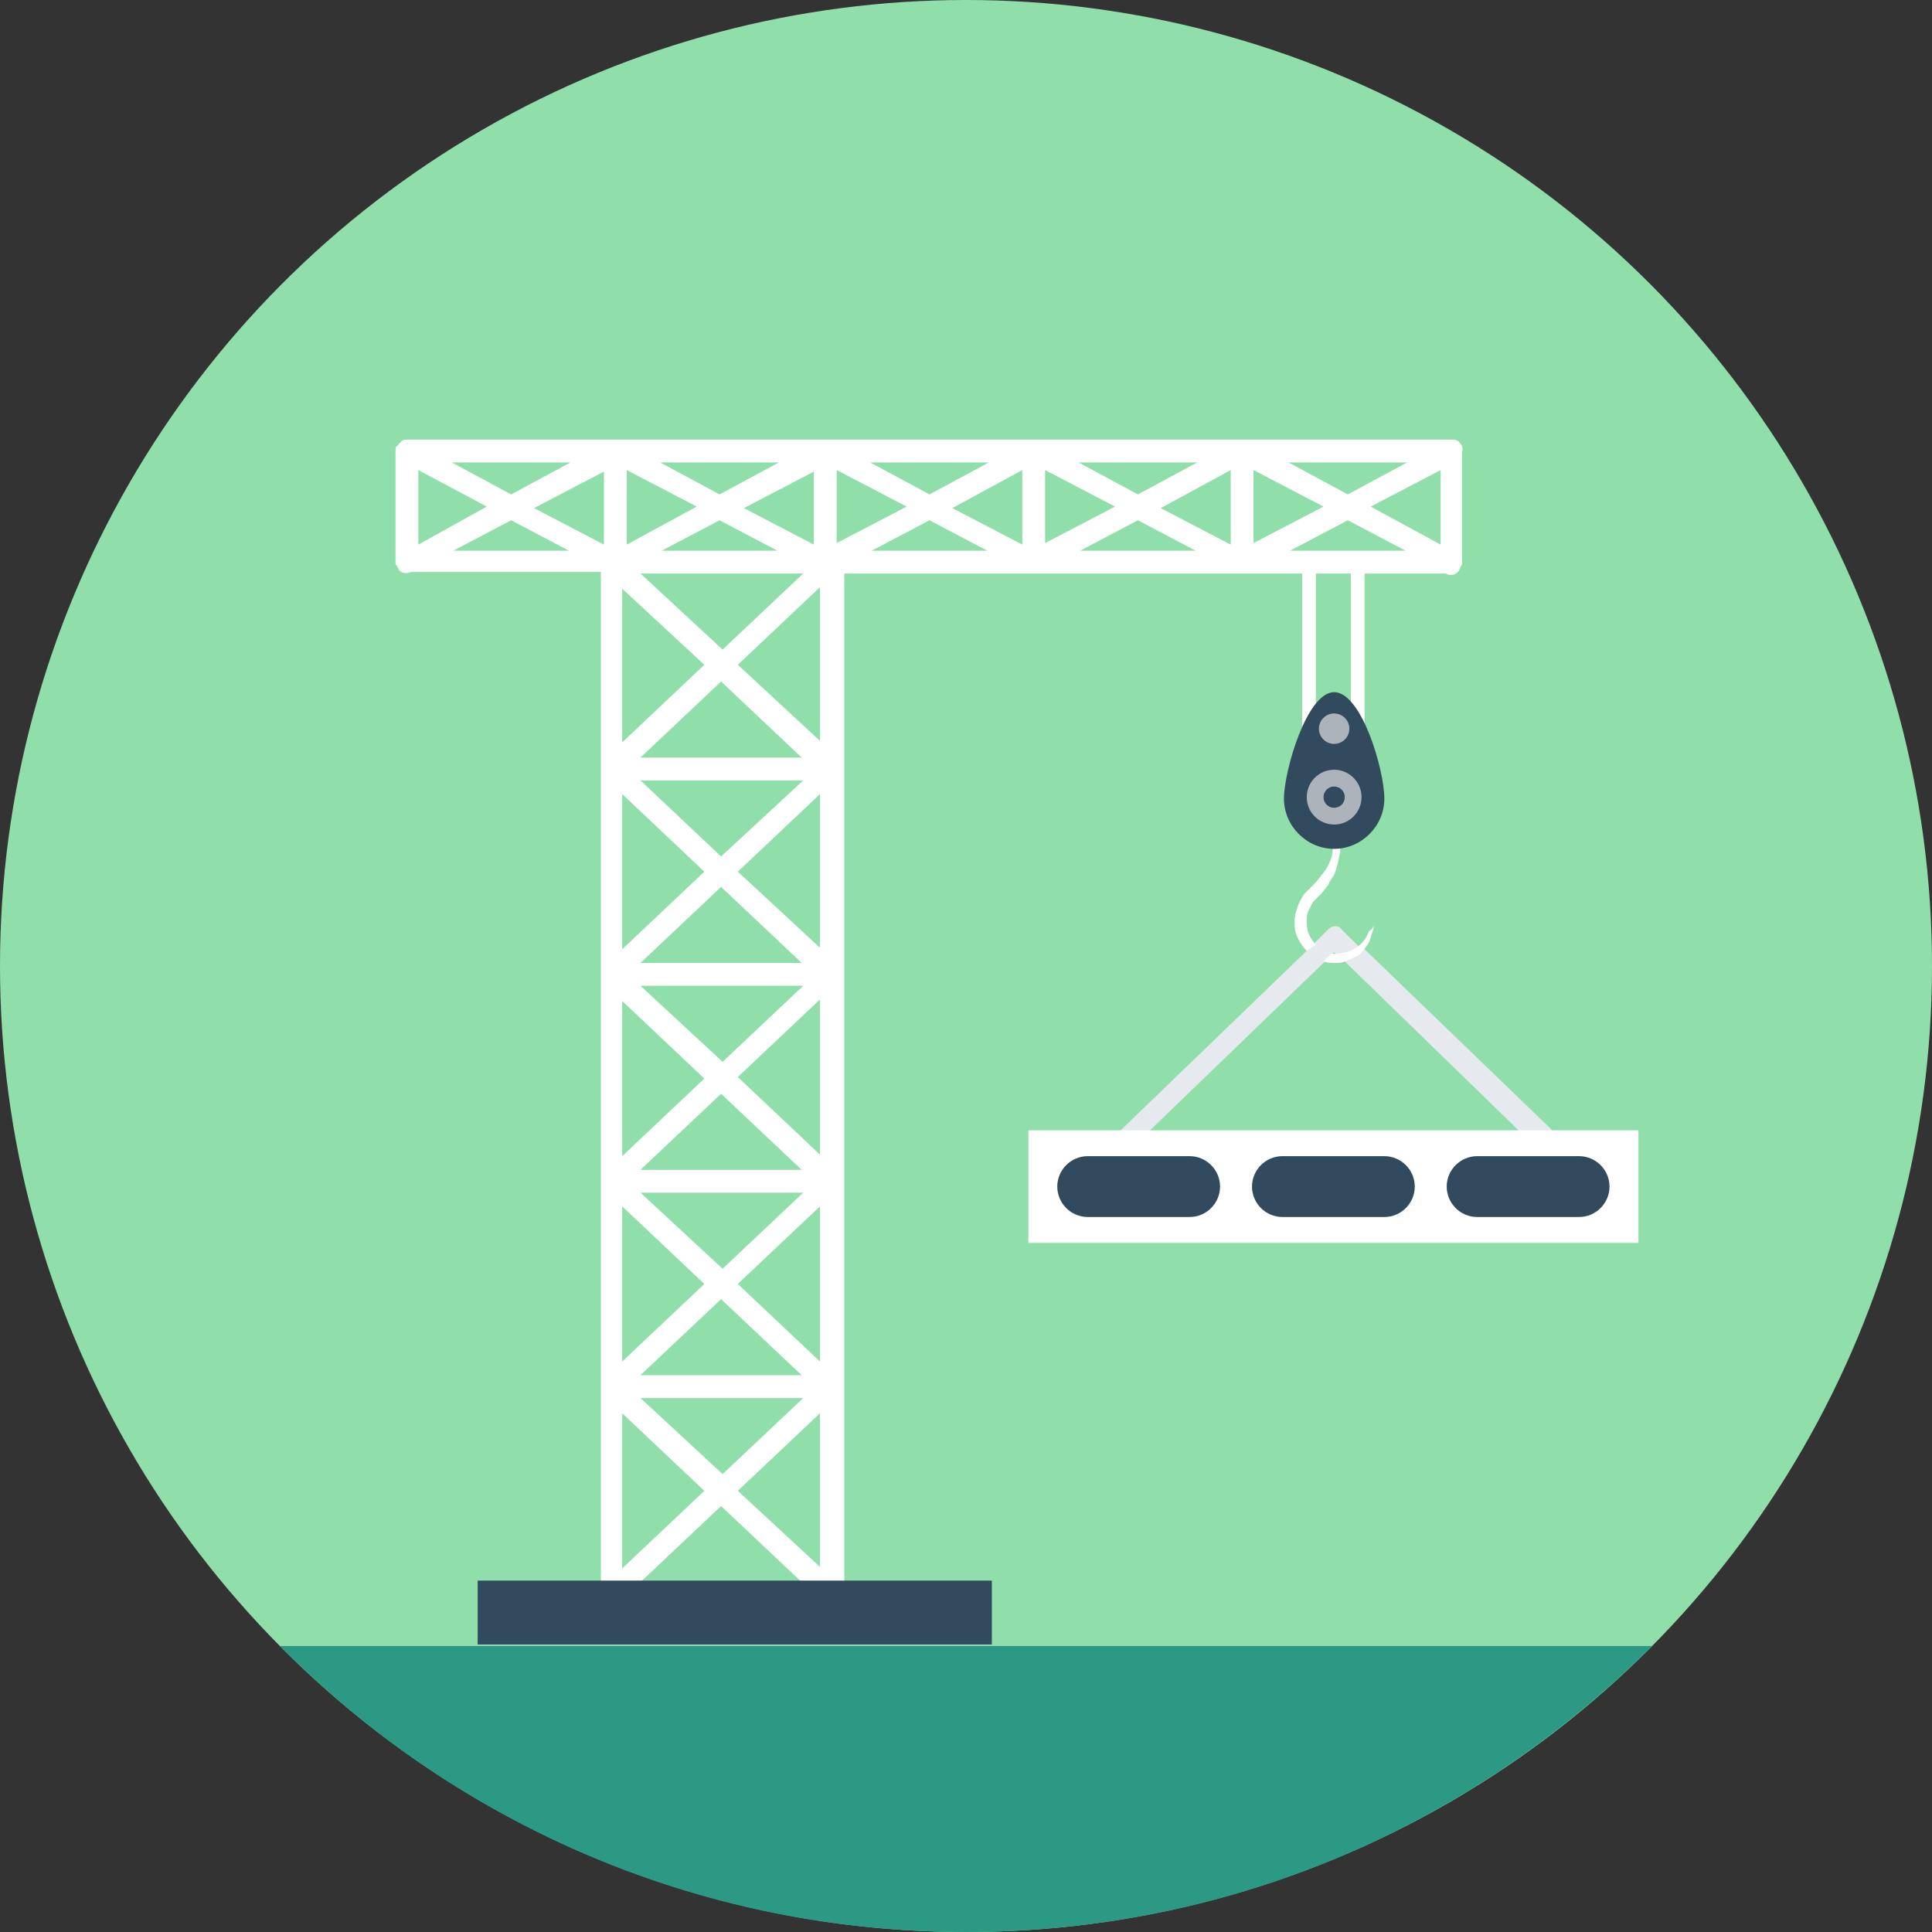 <?xml version="1.0" encoding="iso-8859-1"?>
<!-- Generator: Adobe Illustrator 19.0.0, SVG Export Plug-In . SVG Version: 6.00 Build 0)  -->
<svg xmlns="http://www.w3.org/2000/svg" xmlns:xlink="http://www.w3.org/1999/xlink" version="1.1" id="Layer_1" x="0px" y="0px" viewBox="0 0 508 508" style="enable-background:new 0 0 508 508;" xml:space="preserve">
<rect x="0" y="0" width="508" height="508" fill="#333333" stroke="none"/>
<circle style="fill:#90DFAA;" cx="254" cy="254" r="254"/>
<path style="fill:#2C9984;" d="M73.6,432.8c46,46.4,109.6,75.2,180.4,75.2s134-28.8,180.4-75.2H73.6z"/>
<g>
	<path style="fill:#E6E9EE;" d="M357.6,249.2c-0.4,0.4-1.2,0.8-2,1.2c-1.2,0.4-2.4,0.8-4,0.8l-0.8-0.8l-0.4,0.4l-2,2L291.2,308   c-1.2,1.2-2.8,1.2-3.6,0c-1.2-1.2-0.8-2.8,0-4l56-54l2-2l3.6-3.6c1.2-1.2,2.8-1.2,3.6,0L357.6,249.2z"/>
	<path style="fill:#E6E9EE;" d="M414.4,308c-0.4,0.4-1.2,0.8-2,0.8s-1.2-0.4-2-0.8l-56.8-55.2l-2-2c1.2,0,2.8-0.4,4-0.8   c0.8-0.4,1.2-0.8,2-1.2l1.2,0.8l56,54C415.6,305.2,415.6,306.8,414.4,308z"/>
</g>
<g>
	<path style="fill:#FFFFFF;" d="M349.2,232.8c-0.8,0.8-1.2,1.6-2,2.4c-0.4,0.4-0.8,0.8-1.2,1.2c-0.4,0.4-0.8,0.8-0.8,0.8   c-0.4,0.8-0.8,1.6-1.2,2.4c-0.4,0.8-0.4,1.6-0.4,2.8c0,0.8,0,1.6,0.4,2.8s1.2,2.4,2,3.2l-2.4,1.6c-1.2-1.2-2-2.4-2.8-4.4   c-0.4-1.2-0.4-2.4-0.4-3.6c0-1.2,0.4-2.4,0.8-3.6c0.4-1.2,1.2-2.4,1.6-3.2c0.4-0.4,0.8-0.8,1.2-1.2c0.4-0.4,0.8-0.8,1.2-1.2   c1.2-1.2,2.4-2.8,3.6-4.4c0.8-1.6,1.6-3.2,1.6-4.8c0-0.8,0.4-1.6,0.4-2.4c0-0.8,0-1.6,0-2.4c0.4-6.4,0.8-10.4,0.8-10.4   s0.4,4.4,0.8,10.4c0,0.8,0,1.6,0,2.4c0,0.8,0,2,0,2.8c-0.4,2-0.8,4-1.6,6C350.4,230.8,349.6,231.6,349.2,232.8z"/>
	<path style="fill:#FFFFFF;" d="M361.2,243.2c0,0.4,0,1.2-0.4,2s-0.4,2-1.2,3.2c-0.4,0.4-0.8,1.2-1.2,1.6c-0.4,0.8-1.2,1.2-2,1.6   c-0.8,0.4-1.6,0.8-2.8,1.2c-0.8,0.4-1.6,0.4-2.8,0.4c-0.8,0-1.6,0-2.8-0.4l2-2c0.4,0,0.4,0,0.8,0h0.4c1.2,0,2.8-0.4,4-0.8   c0.8-0.4,1.2-0.8,2-1.2c0.4-0.4,0.8-0.8,1.2-1.2c0.8-0.8,1.2-2,1.6-2.8C360.8,244.4,361.2,243.6,361.2,243.2c0-0.4,0-0.8,0-0.8   S361.2,242.8,361.2,243.2z"/>
	<rect x="355.2" y="146" style="fill:#FFFFFF;" width="3.6" height="52.8"/>
	<rect x="342.4" y="146" style="fill:#FFFFFF;" width="3.6" height="52.8"/>
	<rect x="270.4" y="297.2" style="fill:#FFFFFF;" width="160.4" height="29.6"/>
</g>
<g>
	<path style="fill:#324A5E;" d="M415.2,320h-26.8c-4.4,0-8-3.6-8-8l0,0c0-4.4,3.6-8,8-8h26.8c4.4,0,8,3.6,8,8l0,0   C423.2,316.4,419.6,320,415.2,320z"/>
	<path style="fill:#324A5E;" d="M364,320h-26.8c-4.4,0-8-3.6-8-8l0,0c0-4.4,3.6-8,8-8H364c4.4,0,8,3.6,8,8l0,0   C372,316.4,368.4,320,364,320z"/>
	<path style="fill:#324A5E;" d="M312.8,320H286c-4.4,0-8-3.6-8-8l0,0c0-4.4,3.6-8,8-8h26.8c4.4,0,8,3.6,8,8l0,0   C320.8,316.4,317.2,320,312.8,320z"/>
	<path style="fill:#324A5E;" d="M350.8,182c-7.2,0-13.2,20.8-13.2,28l0,0c0,7.2,6,13.2,13.2,13.2s13.2-6,13.2-13.2l0,0   C364,202.4,358,182,350.8,182z"/>
</g>
<circle style="fill:#ACB3BA;" cx="350.8" cy="209.6" r="7.2"/>
<circle style="fill:#324A5E;" cx="350.8" cy="209.6" r="2.8"/>
<circle style="fill:#ACB3BA;" cx="350.8" cy="191.6" r="4"/>
<path style="fill:#FFFFFF;" d="M384.4,117.2L384.4,117.2c-0.4-0.8-0.8-0.8-0.8-1.2l0,0l0,0c-0.4,0-0.8-0.4-1.2-0.4l0,0l0,0H106.8  l0,0l0,0c-0.4,0-0.8,0-1.2,0.4l0,0l0,0c-0.4,0.4-0.4,0.4-0.8,0.8c0,0,0,0.4-0.4,0.4c-0.4,0.4-0.4,0.8-0.4,1.2v29.2v0.4  c0,0.4,0,0.4,0.4,0.8l0,0c0.4,0.8,0.4,1.2,1.2,1.6c0.8,0.4,1.6,0.4,2.4,0h50v268.4l0,0c0,0.4,0,0.8,0,1.2l0,0l0,0  c0,0.4,0.4,0.4,0.4,0.8c0,0,0,0,0.4,0.4c0,0,0.4,0.4,0.8,0.4c0,0,0,0,0.4,0s0.8,0.4,1.2,0.4h57.6c0.4,0,0.8,0,1.2-0.4c0,0,0,0,0.4,0  s0.4-0.4,0.8-0.4c0,0,0,0,0.4-0.4c0-0.4,0.4-0.4,0.4-0.8l0,0l0,0c0-0.4,0-0.8,0-1.2l0,0v-268h49.2h0.4h0.4l0,0h0.4h0.4h52.8h0.4h0.4  l0,0h0.4h0.4H380c0.4,0,0.8,0.4,1.2,0.4c0.4,0,1.2,0,1.6-0.4c0.8-0.4,0.8-0.8,1.2-1.6l0,0c0-0.4,0.4-0.4,0.4-0.8V148v-29.2  C384.8,118,384.4,117.6,384.4,117.2z M329.6,123.6l18.4,9.6l-18.4,9.6V123.6z M299.2,130l-15.6-8.4h31.2L299.2,130z M323.6,123.6  v19.6l-18.4-9.6L323.6,123.6z M274.8,123.6l18.4,9.6l-18.4,9.6V123.6z M244.4,130l-15.6-8.4H260L244.4,130z M268.8,123.6v19.6  l-18.4-9.6L268.8,123.6z M215.6,249.2l-21.6-20l21.6-20.4V249.2z M215.6,303.6L194,283.2l21.6-20.4V303.6z M215.6,358L194,337.6  l21.6-20.4V358z M163.6,317.2l21.6,20.4L163.6,358V317.2z M163.6,263.2l21.6,20.4L163.6,304V263.2z M163.6,208.8l21.6,20.4  l-21.6,20.4V208.8z M168.4,259.2h42.8l-21.2,20L168.4,259.2z M210.8,307.6h-42.4l21.2-20L210.8,307.6z M168.4,253.2l21.2-20l21.2,20  H168.4z M168.4,313.6h42.8l-21.2,20L168.4,313.6z M189.6,225.2l-21.2-20h42.8L189.6,225.2z M189.6,341.6l21.2,20h-42.4L189.6,341.6z   M168.4,199.2l21.2-20l21.2,20H168.4z M168.4,150.8h42.8l-21.2,20L168.4,150.8z M214,143.2l-18.4-9.6L214,124V143.2z M204.4,144.8  H174l15.2-8L204.4,144.8z M164.8,143.2v-19.6l18.4,9.6L164.8,143.2z M158.8,143.2l-18.4-9.6l18.4-9.6V143.2z M220,123.6l18.4,9.6  l-18.4,9.6V123.6z M189.2,130l-15.6-8.4h31.2L189.2,130z M134.4,130l-15.6-8.4H150L134.4,130z M128,133.2l-18,10v-19.6L128,133.2z   M134.4,136.8l15.2,8h-30.4L134.4,136.8z M185.2,174.8l-21.6,20.4v-40.4L185.2,174.8z M163.6,371.6l21.6,20.4l-21.6,20.4V371.6z   M168.4,367.6h42.8l-21.2,20L168.4,367.6z M215.6,371.6V412L194,392L215.6,371.6z M194,174.8l21.6-20.4v40.4L194,174.8z   M244.4,136.8l15.2,8h-30.4L244.4,136.8z M299.2,136.8l15.2,8H284L299.2,136.8z M354.4,136.8l15.2,8h-30.4L354.4,136.8z   M360.4,133.2l18.4-9.6v19.6L360.4,133.2z M354.4,130l-15.6-8.4H370L354.4,130z M168.4,416l21.2-20l21.2,20H168.4z"/>
<rect x="125.6" y="415.6" style="fill:#324A5E;" width="135.2" height="16.8"/>
<g>
</g>
<g>
</g>
<g>
</g>
<g>
</g>
<g>
</g>
<g>
</g>
<g>
</g>
<g>
</g>
<g>
</g>
<g>
</g>
<g>
</g>
<g>
</g>
<g>
</g>
<g>
</g>
<g>
</g>
</svg>
